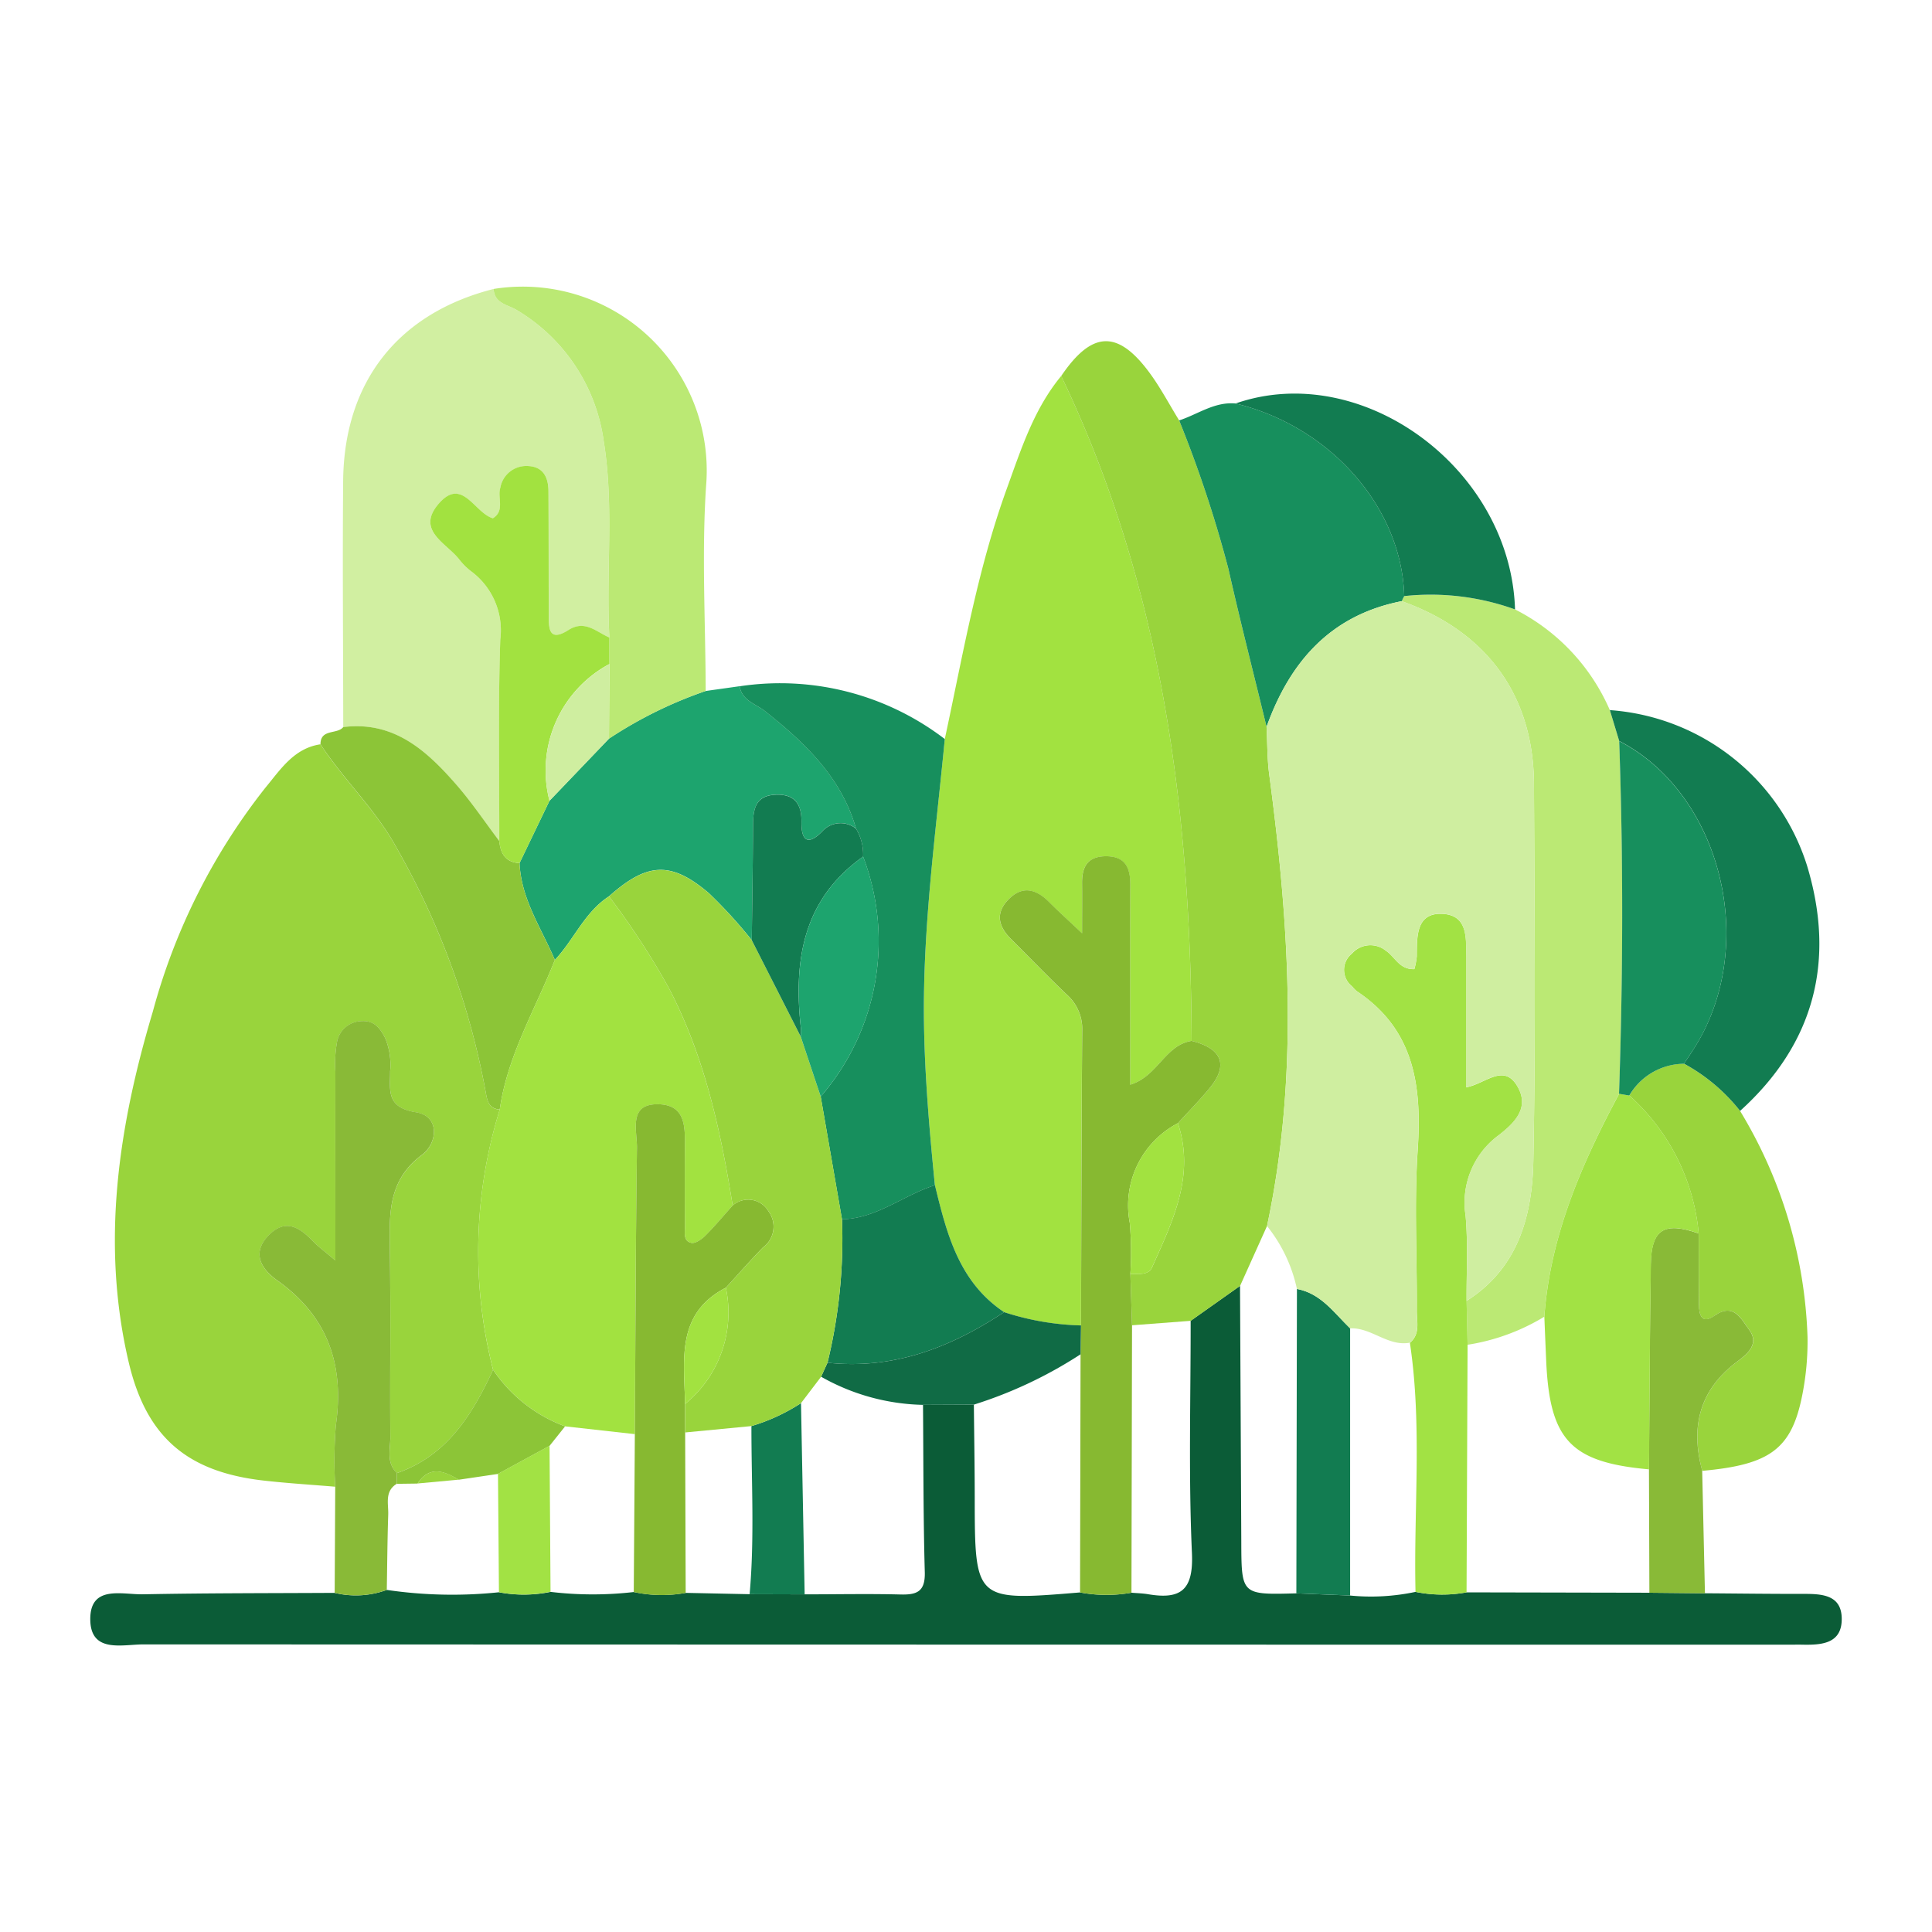 <svg xmlns="http://www.w3.org/2000/svg" xmlns:xlink="http://www.w3.org/1999/xlink" width="124" height="124" viewBox="0 0 124 124">
  <defs>
    <clipPath id="clip-path">
      <rect id="Rectángulo_293131" data-name="Rectángulo 293131" width="124" height="124" transform="translate(528 1461)" fill="#fff" stroke="#707070" stroke-width="1"/>
    </clipPath>
  </defs>
  <g id="Enmascarar_grupo_700094" data-name="Enmascarar grupo 700094" transform="translate(-528 -1461)" clip-path="url(#clip-path)">
    <g id="Grupo_873866" data-name="Grupo 873866" transform="translate(-203.892 1926.321)">
      <path id="Trazado_218142" data-name="Trazado 218142" d="M755.419-332.5c-1.529-.129-3.062-.222-4.586-.394-4.9-.553-7.54-2.776-8.673-7.611-1.789-7.632-.651-15.119,1.549-22.48a39.917,39.917,0,0,1,7.239-14.393c.954-1.147,1.823-2.522,3.523-2.772,1.491,2.286,3.522,4.168,4.85,6.582a49.776,49.776,0,0,1,5.774,15.839c.1.576.253.971.883,1.027a30.706,30.706,0,0,0-.428,16.7c-1.338,2.878-2.943,5.508-6.171,6.626-.692-.657-.418-1.511-.422-2.283-.026-4.019.031-8.039-.029-12.057-.034-2.292-.13-4.449,2.059-6.078,1.007-.75,1.161-2.489-.377-2.734-1.95-.311-1.656-1.417-1.665-2.625a4.5,4.5,0,0,0-.319-2.141c-.322-.624-.7-1.123-1.479-1.086a1.641,1.641,0,0,0-1.6,1.274,7.827,7.827,0,0,0-.117,1.956c-.008,3.91,0,7.819,0,12.133-.7-.6-1.1-.883-1.434-1.231-.838-.87-1.735-1.48-2.806-.426-1.184,1.165-.514,2.211.506,2.935,3.262,2.318,4.318,5.432,3.764,9.3A28.426,28.426,0,0,0,755.419-332.5Z" transform="translate(-2.011 -37.4)" fill="#99d43c"/>
      <path id="Trazado_218143" data-name="Trazado 218143" d="M860.644-410.58c1.164-5.4,2.091-10.862,3.985-16.08.915-2.521,1.732-5.1,3.487-7.219,6.477,13.5,8.315,27.914,8.37,42.676-1.7.265-2.178,2.274-3.944,2.817,0-4.379-.009-8.61.006-12.842,0-1.125-.357-1.851-1.626-1.82-1.161.029-1.485.733-1.472,1.747.012.907,0,1.813,0,3.194-.97-.919-1.555-1.446-2.109-2-.857-.863-1.755-1.084-2.657-.123-.823.876-.572,1.72.212,2.5,1.2,1.188,2.362,2.406,3.582,3.567a2.946,2.946,0,0,1,.983,2.325c-.05,6.3-.056,12.6-.076,18.9a17.234,17.234,0,0,1-4.934-.853c-2.9-1.94-3.685-5.037-4.442-8.148-.346-3.49-.656-6.974-.7-10.492C859.228-398.53,860.064-404.542,860.644-410.58Z" transform="translate(-68.113 -7.311)" fill="#a2e240"/>
      <path id="Trazado_218144" data-name="Trazado 218144" d="M841.321-281.406c2.122.015,4.245.043,6.367.039,1.164,0,2.382.076,2.41,1.56.03,1.625-1.257,1.725-2.5,1.7-.293-.006-.586,0-.879,0q-52.811,0-105.623-.018c-1.349,0-3.4.588-3.41-1.61-.01-2.226,2.052-1.579,3.394-1.605,4.1-.081,8.195-.069,12.291-.092a5.781,5.781,0,0,0,3.345-.19,28.774,28.774,0,0,0,7.2.151,8.531,8.531,0,0,0,3.313-.024,22.913,22.913,0,0,0,5.342.009,8.594,8.594,0,0,0,3.333.054l4.1.085,3.531.01c2.048,0,4.1-.043,6.144.009,1.053.027,1.6-.172,1.568-1.426-.1-3.58-.085-7.163-.114-10.745l3.264-.015c.019,1.968.053,3.936.055,5.9.007,6.714,0,6.714,6.757,6.154a9.244,9.244,0,0,0,3.3.018c.363.031.731.037,1.089.1,2.111.353,2.9-.3,2.795-2.646-.224-4.96-.077-9.936-.083-14.906l3.169-2.242q.042,8.2.082,16.407c.012,3.424,0,3.424,3.53,3.328l3.451.14a13.753,13.753,0,0,0,4.2-.234,8.618,8.618,0,0,0,3.276.03l11.739.024Z" transform="translate(0 -81.655)" fill="#0b5c37"/>
      <path id="Trazado_218145" data-name="Trazado 218145" d="M890.815-378.322l-3.169,2.243-3.766.286-.106-3.295c.51,0,1.164.09,1.389-.415,1.311-2.942,2.784-5.874,1.662-9.258.685-.754,1.4-1.481,2.049-2.268,1.205-1.47.78-2.532-1.169-3.015-.055-14.762-1.893-29.174-8.37-42.676,1.958-2.885,3.607-2.979,5.636-.251.725.974,1.293,2.065,1.933,3.1a78.389,78.389,0,0,1,3.161,9.527c.762,3.391,1.628,6.759,2.449,10.137.054,1.022.037,2.054.172,3.065,1.29,9.667,1.917,19.327-.141,28.977Z" transform="translate(-79.332 -4.469)" fill="#99d43c"/>
      <path id="Trazado_218146" data-name="Trazado 218146" d="M774.559-418.454c-.005-5.263-.05-10.526-.006-15.788.053-6.379,3.531-10.774,9.657-12.334.049.956.936,1.006,1.512,1.37a11.631,11.631,0,0,1,5.555,8.4c.681,4.2.133,8.41.365,12.607-.836-.355-1.563-1.157-2.62-.486-1.29.818-1.27-.142-1.273-1-.008-2.633,0-5.266-.017-7.9,0-.907-.341-1.6-1.37-1.623a1.69,1.69,0,0,0-1.72,1.394c-.2.641.314,1.472-.477,1.962-1.2-.347-1.964-2.687-3.48-.933-1.474,1.706.483,2.512,1.312,3.565a4.161,4.161,0,0,0,.775.774,4.709,4.709,0,0,1,1.868,4.372c-.144,4.31-.058,8.628-.065,12.943-.918-1.215-1.769-2.488-2.769-3.633C779.9-416.953,777.805-418.859,774.559-418.454Z" transform="translate(-20.637 -0.199)" fill="#d1efa1"/>
      <path id="Trazado_218147" data-name="Trazado 218147" d="M936.292-400.988a13.079,13.079,0,0,1,6.087,6.47q.3.991.6,1.981c.268,7.546.247,15.092-.01,22.638-2.407,4.5-4.424,9.127-4.8,14.307a13.454,13.454,0,0,1-4.924,1.8q-.032-1.408-.065-2.817c3.322-2.1,4.217-5.474,4.286-9,.156-8.05.076-16.1.04-24.157-.025-5.7-3.019-9.8-8.484-11.749a3.155,3.155,0,0,1,.156-.324A15.961,15.961,0,0,1,936.292-400.988Z" transform="translate(-107.161 -25.219)" fill="#bbe974"/>
      <path id="Trazado_218148" data-name="Trazado 218148" d="M812.259-388.313l2.179-.306c.149.932,1.037,1.132,1.631,1.6,2.566,2.038,4.9,4.246,5.839,7.537a1.578,1.578,0,0,0-2.158.166c-.883.91-1.361.668-1.343-.578.017-1.128-.4-1.81-1.644-1.766-1.308.047-1.459.918-1.464,1.951-.013,2.463-.053,4.925-.082,7.387a30.927,30.927,0,0,0-2.751-3.014c-2.439-2.075-3.966-1.975-6.411.2-1.568,1.014-2.249,2.781-3.476,4.084-.864-2.033-2.168-3.906-2.267-6.218l1.924-4,3.817-3.988A27.213,27.213,0,0,1,812.259-388.313Z" transform="translate(-35.074 -32.659)" fill="#1da46e"/>
      <path id="Trazado_218149" data-name="Trazado 218149" d="M839.892-379.747c-.942-3.291-3.273-5.5-5.839-7.537-.594-.472-1.482-.672-1.631-1.6a17.381,17.381,0,0,1,13.167,3.387c-.579,6.038-1.416,12.049-1.336,18.145.047,3.518.356,7,.7,10.493-2.022.634-3.726,2.137-5.963,2.187l-1.367-7.879a15.228,15.228,0,0,0,2.722-15.4A3.184,3.184,0,0,0,839.892-379.747Z" transform="translate(-53.058 -32.39)" fill="#178f5d"/>
      <path id="Trazado_218150" data-name="Trazado 218150" d="M810.141-420.972a27.2,27.2,0,0,0-6.207,3.064q.014-2.395.028-4.79,0-.851,0-1.7c-.231-4.2.316-8.4-.365-12.607a11.631,11.631,0,0,0-5.555-8.4c-.577-.364-1.464-.414-1.512-1.37a11.807,11.807,0,0,1,13.634,12.67C809.879-429.745,810.13-425.351,810.141-420.972Z" transform="translate(-32.956 0)" fill="#bbe974"/>
      <path id="Trazado_218151" data-name="Trazado 218151" d="M770.545-303.257a5.78,5.78,0,0,1-3.345.19q.019-3.408.036-6.815a28.444,28.444,0,0,1,.039-3.942c.554-3.864-.5-6.979-3.764-9.3-1.02-.725-1.69-1.77-.506-2.935,1.071-1.055,1.969-.444,2.806.426.335.348.733.634,1.434,1.231,0-4.314,0-8.223,0-12.133a7.827,7.827,0,0,1,.117-1.956,1.641,1.641,0,0,1,1.6-1.274c.783-.037,1.157.461,1.479,1.086a4.5,4.5,0,0,1,.319,2.141c.008,1.208-.286,2.314,1.665,2.625,1.538.245,1.385,1.984.377,2.734-2.189,1.629-2.092,3.786-2.059,6.078.06,4.018,0,8.039.029,12.057,0,.772-.27,1.626.422,2.282q0,.344,0,.688c-.806.486-.533,1.289-.557,1.985C770.584-306.476,770.573-304.867,770.545-303.257Z" transform="translate(-13.828 -60.021)" fill="#89ba37"/>
      <path id="Trazado_218152" data-name="Trazado 218152" d="M910.987-417.52a3.155,3.155,0,0,0-.156.324c-4.563.892-7.177,3.881-8.68,8.065-.82-3.378-1.686-6.746-2.449-10.138a78.4,78.4,0,0,0-3.161-9.527c1.2-.391,2.266-1.209,3.619-1.087C906.264-428.407,910.84-423.182,910.987-417.52Z" transform="translate(-88.968 -9.542)" fill="#178f5d"/>
      <path id="Trazado_218153" data-name="Trazado 218153" d="M969.325-330.513A29.8,29.8,0,0,1,973.653-316a17.637,17.637,0,0,1-.332,3.692c-.681,3.489-2.064,4.5-6.424,4.893-.769-2.851-.171-5.233,2.3-7.053.617-.454,1.377-1.118.717-1.993-.5-.667-.973-1.785-2.227-.913-.828.575-.994-.04-1-.706-.021-1.523-.015-3.047-.02-4.572a13.517,13.517,0,0,0-4.448-8.849,4.1,4.1,0,0,1,3.505-2.043A11.621,11.621,0,0,1,969.325-330.513Z" transform="translate(-125.75 -63.504)" fill="#99d43c"/>
      <path id="Trazado_218154" data-name="Trazado 218154" d="M967.738-359.4a11.631,11.631,0,0,0-3.6-3.032c.2-.3.405-.605.6-.911,4.231-6.534,1.865-16.376-4.758-19.8l-.6-1.981a14.323,14.323,0,0,1,12.656,9.983C973.876-369.06,972.526-363.726,967.738-359.4Z" transform="translate(-124.164 -34.62)" fill="#127c51"/>
      <path id="Trazado_218155" data-name="Trazado 218155" d="M784.043-373.994c.1,2.312,1.4,4.185,2.268,6.217-1.258,3.172-3.048,6.148-3.538,9.6-.63-.056-.788-.451-.883-1.027a49.774,49.774,0,0,0-5.774-15.839c-1.328-2.414-3.358-4.3-4.85-6.582.006-1.007,1.065-.614,1.463-1.1,3.246-.406,5.341,1.5,7.249,3.686,1,1.145,1.85,2.418,2.769,3.633C782.816-374.6,783.157-374.045,784.043-373.994Z" transform="translate(-18.806 -35.93)" fill="#8cc537"/>
      <path id="Trazado_218156" data-name="Trazado 218156" d="M915.593-418.312c-.146-5.663-4.722-10.887-10.828-12.362,8.138-2.828,17.661,4.188,17.94,13.217A15.959,15.959,0,0,0,915.593-418.312Z" transform="translate(-93.575 -8.75)" fill="#127c51"/>
      <path id="Trazado_218157" data-name="Trazado 218157" d="M968.273-309.219c.005,1.524,0,3.048.021,4.571.009.666.176,1.281,1,.706,1.254-.872,1.724.246,2.227.913.66.875-.1,1.539-.717,1.993-2.47,1.82-3.069,4.2-2.3,7.053q.089,3.929.176,7.859l-3.566-.035q-.014-3.959-.027-7.919c.036-4.385.051-8.771.116-13.157C965.241-309.492,966.059-309.994,968.273-309.219Z" transform="translate(-127.361 -76.937)" fill="#89ba37"/>
      <path id="Trazado_218158" data-name="Trazado 218158" d="M795.672-344.277c.491-3.454,2.28-6.43,3.538-9.6,1.227-1.3,1.908-3.07,3.476-4.083a49.529,49.529,0,0,1,3.825,5.854c2.3,4.4,3.338,9.149,4.111,13.987-.58.649-1.138,1.32-1.753,1.935-.236.235-.644.524-.9.466-.538-.121-.406-.69-.409-1.1-.015-1.6-.011-3.208-.006-4.813,0-1.326.161-2.937-1.674-2.985-1.986-.053-1.385,1.7-1.4,2.8-.083,6.123-.1,12.247-.135,18.37l-4.476-.5a9.551,9.551,0,0,1-4.623-3.632A30.708,30.708,0,0,1,795.672-344.277Z" transform="translate(-31.706 -49.829)" fill="#a2e240"/>
      <path id="Trazado_218159" data-name="Trazado 218159" d="M788.595-288.894a9.548,9.548,0,0,0,4.622,3.632l-1,1.252-3.309,1.8-2.519.373c-.941-.558-1.864-.928-2.644.245l-1.322.017q0-.344,0-.688C785.652-283.386,787.256-286.016,788.595-288.894Z" transform="translate(-25.056 -88.511)" fill="#8cc537"/>
      <path id="Trazado_218160" data-name="Trazado 218160" d="M882.69-351.954c1.949.483,2.375,1.546,1.169,3.015-.645.787-1.363,1.514-2.049,2.268a5.949,5.949,0,0,0-3.088,6.4A22.371,22.371,0,0,1,878.76-337q.053,1.647.106,3.294l-.036,17.169a9.246,9.246,0,0,1-3.3-.018q.016-7.644.032-15.288.015-.926.031-1.851c.02-6.3.027-12.6.077-18.9a2.946,2.946,0,0,0-.983-2.325c-1.22-1.161-2.386-2.38-3.582-3.567-.784-.779-1.035-1.623-.212-2.5.9-.961,1.8-.74,2.657.123.554.557,1.139,1.084,2.109,2,0-1.381.009-2.287,0-3.194-.013-1.014.311-1.718,1.472-1.747,1.269-.031,1.63.695,1.626,1.82-.015,4.231-.006,8.463-.006,12.842C880.513-349.68,880.988-351.689,882.69-351.954Z" transform="translate(-74.318 -46.56)" fill="#87b931"/>
      <path id="Trazado_218161" data-name="Trazado 218161" d="M846.171-313.638c2.237-.05,3.941-1.553,5.963-2.187.756,3.11,1.537,6.208,4.44,8.148-3.437,2.277-7.117,3.7-11.335,3.246A33.652,33.652,0,0,0,846.171-313.638Z" transform="translate(-60.236 -73.428)" fill="#127c51"/>
      <path id="Trazado_218162" data-name="Trazado 218162" d="M844.714-294.058c4.219.457,7.9-.97,11.336-3.246a17.266,17.266,0,0,0,4.936.853q-.017.927-.03,1.853a27.826,27.826,0,0,1-6.846,3.23l-3.264.015a13.824,13.824,0,0,1-6.542-1.806Z" transform="translate(-59.712 -83.801)" fill="#106b45"/>
      <path id="Trazado_218163" data-name="Trazado 218163" d="M928.463-330.579q.032,1.408.064,2.817-.033,7.946-.066,15.892a8.618,8.618,0,0,1-3.276-.03c-.125-5.328.439-10.672-.361-15.986.678-.567.441-1.349.445-2.051.022-3.438-.171-6.887.057-10.31.271-4.076-.181-7.722-3.9-10.2a1.914,1.914,0,0,1-.306-.313,1.341,1.341,0,0,1-.012-2.111,1.577,1.577,0,0,1,2.179-.176c.579.377.854,1.215,1.824,1.179a4.544,4.544,0,0,0,.157-.817c.011-1.269-.061-2.83,1.673-2.729,1.669.1,1.491,1.678,1.489,2.926,0,2.685,0,5.371,0,8.209,1.258-.234,2.413-1.571,3.292-.071.824,1.406-.218,2.379-1.2,3.144a5.364,5.364,0,0,0-2.123,5.149C928.56-334.246,928.451-332.408,928.463-330.579Z" transform="translate(-102.442 -51.25)" fill="#a2e244"/>
      <path id="Trazado_218164" data-name="Trazado 218164" d="M817.046-306.468c.038-6.124.052-12.247.135-18.37.015-1.108-.586-2.857,1.4-2.8,1.835.048,1.679,1.659,1.674,2.985,0,1.6-.009,3.209.006,4.813,0,.414-.129.983.409,1.1.257.058.666-.231.9-.466.615-.615,1.173-1.286,1.753-1.935a1.509,1.509,0,0,1,2.294.361,1.661,1.661,0,0,1-.359,2.342c-.813.838-1.583,1.715-2.372,2.575-3.224,1.663-2.669,4.651-2.618,7.462q0,.913.007,1.827.016,5.148.034,10.3a8.593,8.593,0,0,1-3.333-.054Q817.012-301.4,817.046-306.468Z" transform="translate(-44.408 -66.809)" fill="#87b931"/>
      <path id="Trazado_218165" data-name="Trazado 218165" d="M917.091-298.159q0,8.575,0,17.149l-3.451-.14q.018-9.769.037-19.537C915.225-300.4,916.062-299.148,917.091-298.159Z" transform="translate(-98.545 -81.906)" fill="#127c51"/>
      <path id="Trazado_218166" data-name="Trazado 218166" d="M833.877-271.765c.323-3.593.112-7.193.116-10.79a12.258,12.258,0,0,0,3.182-1.471q.117,6.136.234,12.271Z" transform="translate(-53.873 -91.237)" fill="#127c51"/>
      <path id="Trazado_218167" data-name="Trazado 218167" d="M797.228-268.4q-.03-3.8-.061-7.6l3.309-1.8q.032,4.685.064,9.371A8.53,8.53,0,0,1,797.228-268.4Z" transform="translate(-33.313 -94.728)" fill="#a2e244"/>
      <path id="Trazado_218168" data-name="Trazado 218168" d="M914.657-354.357c-1.03-.989-1.866-2.239-3.415-2.528a9.667,9.667,0,0,0-1.918-4.038c2.058-9.65,1.432-19.31.141-28.977-.135-1.011-.118-2.043-.172-3.065,1.5-4.184,4.117-7.172,8.68-8.065,5.465,1.954,8.459,6.045,8.484,11.749.035,8.053.116,16.107-.04,24.157-.068,3.528-.964,6.905-4.286,9-.012-1.828.1-3.667-.068-5.482a5.364,5.364,0,0,1,2.123-5.149c.983-.765,2.025-1.738,1.2-3.144-.879-1.5-2.034-.163-3.292.071,0-2.838,0-5.524,0-8.209,0-1.249.18-2.83-1.489-2.926-1.734-.1-1.663,1.461-1.673,2.729a4.545,4.545,0,0,1-.157.817c-.97.036-1.245-.8-1.824-1.179a1.577,1.577,0,0,0-2.179.176,1.341,1.341,0,0,0,.012,2.111,1.917,1.917,0,0,0,.306.313c3.721,2.482,4.173,6.128,3.9,10.2-.227,3.422-.035,6.872-.057,10.31,0,.7.233,1.484-.445,2.051C917.079-353.179,916.026-354.419,914.657-354.357Z" transform="translate(-96.111 -25.708)" fill="#cfeea0"/>
      <path id="Trazado_218169" data-name="Trazado 218169" d="M889.261-315.192a22.379,22.379,0,0,0-.038-3.276,5.949,5.949,0,0,1,3.088-6.4c1.122,3.384-.35,6.316-1.662,9.258C890.425-315.1,889.771-315.189,889.261-315.192Z" transform="translate(-84.819 -68.365)" fill="#a2e240"/>
      <path id="Trazado_218170" data-name="Trazado 218170" d="M793.027-395.26c-.887-.051-1.227-.605-1.3-1.409.007-4.316-.08-8.634.065-12.944a4.709,4.709,0,0,0-1.868-4.372,4.165,4.165,0,0,1-.775-.774c-.83-1.053-2.786-1.859-1.312-3.565,1.516-1.754,2.285.586,3.48.933.791-.49.273-1.322.477-1.962a1.691,1.691,0,0,1,1.72-1.394c1.029.023,1.366.716,1.37,1.623.014,2.633.009,5.266.017,7.9,0,.862-.018,1.822,1.273,1,1.057-.671,1.784.131,2.62.486q0,.852,0,1.7a7.751,7.751,0,0,0-3.845,8.777Z" transform="translate(-27.79 -14.665)" fill="#a2e240"/>
      <path id="Trazado_218171" data-name="Trazado 218171" d="M956.534-305.052c-5.024-.451-6.377-1.879-6.6-6.97q-.062-1.411-.118-2.823c.373-5.182,2.39-9.811,4.8-14.309l.66.112a13.517,13.517,0,0,1,4.448,8.849c-2.214-.775-3.033-.273-3.066,1.985C956.585-313.824,956.57-309.437,956.534-305.052Z" transform="translate(-118.804 -65.962)" fill="#a2e244"/>
      <path id="Trazado_218172" data-name="Trazado 218172" d="M961.375-357.863l-.659-.112c.257-7.546.278-15.092.01-22.638,6.623,3.421,8.989,13.263,4.758,19.8-.2.305-.4.607-.6.911A4.1,4.1,0,0,0,961.375-357.863Z" transform="translate(-124.911 -37.143)" fill="#178f5d"/>
      <path id="Trazado_218173" data-name="Trazado 218173" d="M825.688-327.592a12.259,12.259,0,0,1-3.182,1.471l-4.252.409q0-.913-.007-1.826A7.593,7.593,0,0,0,820.865-335c.789-.86,1.56-1.738,2.373-2.575a1.661,1.661,0,0,0,.359-2.342,1.509,1.509,0,0,0-2.294-.361c-.773-4.837-1.807-9.588-4.111-13.986a49.533,49.533,0,0,0-3.825-5.854c2.445-2.174,3.971-2.274,6.41-.2a31.024,31.024,0,0,1,2.752,3.014q1.57,3.089,3.138,6.179l1.286,3.852q.684,3.94,1.368,7.879a33.647,33.647,0,0,1-.933,9.207l-.411.9Z" transform="translate(-42.386 -47.671)" fill="#99d43c"/>
      <path id="Trazado_218174" data-name="Trazado 218174" d="M837.332-357.275q-1.569-3.09-3.139-6.179c.029-2.462.069-4.925.081-7.387.005-1.033.156-1.9,1.464-1.951,1.241-.044,1.661.638,1.644,1.766-.018,1.246.46,1.488,1.343.578a1.578,1.578,0,0,1,2.158-.166,3.184,3.184,0,0,1,.456,1.794c-3.916,2.776-4.479,6.754-3.984,11.112A2.482,2.482,0,0,1,837.332-357.275Z" transform="translate(-54.05 -41.522)" fill="#127c51"/>
      <path id="Trazado_218175" data-name="Trazado 218175" d="M804.43-383.068a7.751,7.751,0,0,1,3.845-8.777q-.014,2.394-.028,4.789Z" transform="translate(-37.269 -30.852)" fill="#cfeea0"/>
      <path id="Trazado_218176" data-name="Trazado 218176" d="M841.165-352.217a2.494,2.494,0,0,0,.024-.434c-.495-4.358.068-8.335,3.984-11.112a15.227,15.227,0,0,1-2.722,15.4Q841.807-350.291,841.165-352.217Z" transform="translate(-57.883 -46.58)" fill="#1da46e"/>
      <path id="Trazado_218177" data-name="Trazado 218177" d="M788.075-273.537l-2.644.245C786.21-274.465,787.133-274.1,788.075-273.537Z" transform="translate(-26.74 -96.816)" fill="#99d43c"/>
      <path id="Trazado_218178" data-name="Trazado 218178" d="M826.992-300.866a7.593,7.593,0,0,1-2.618,7.462C824.323-296.215,823.768-299.2,826.992-300.866Z" transform="translate(-48.513 -81.806)" fill="#a2e240"/>
    </g>
  </g>
</svg>
